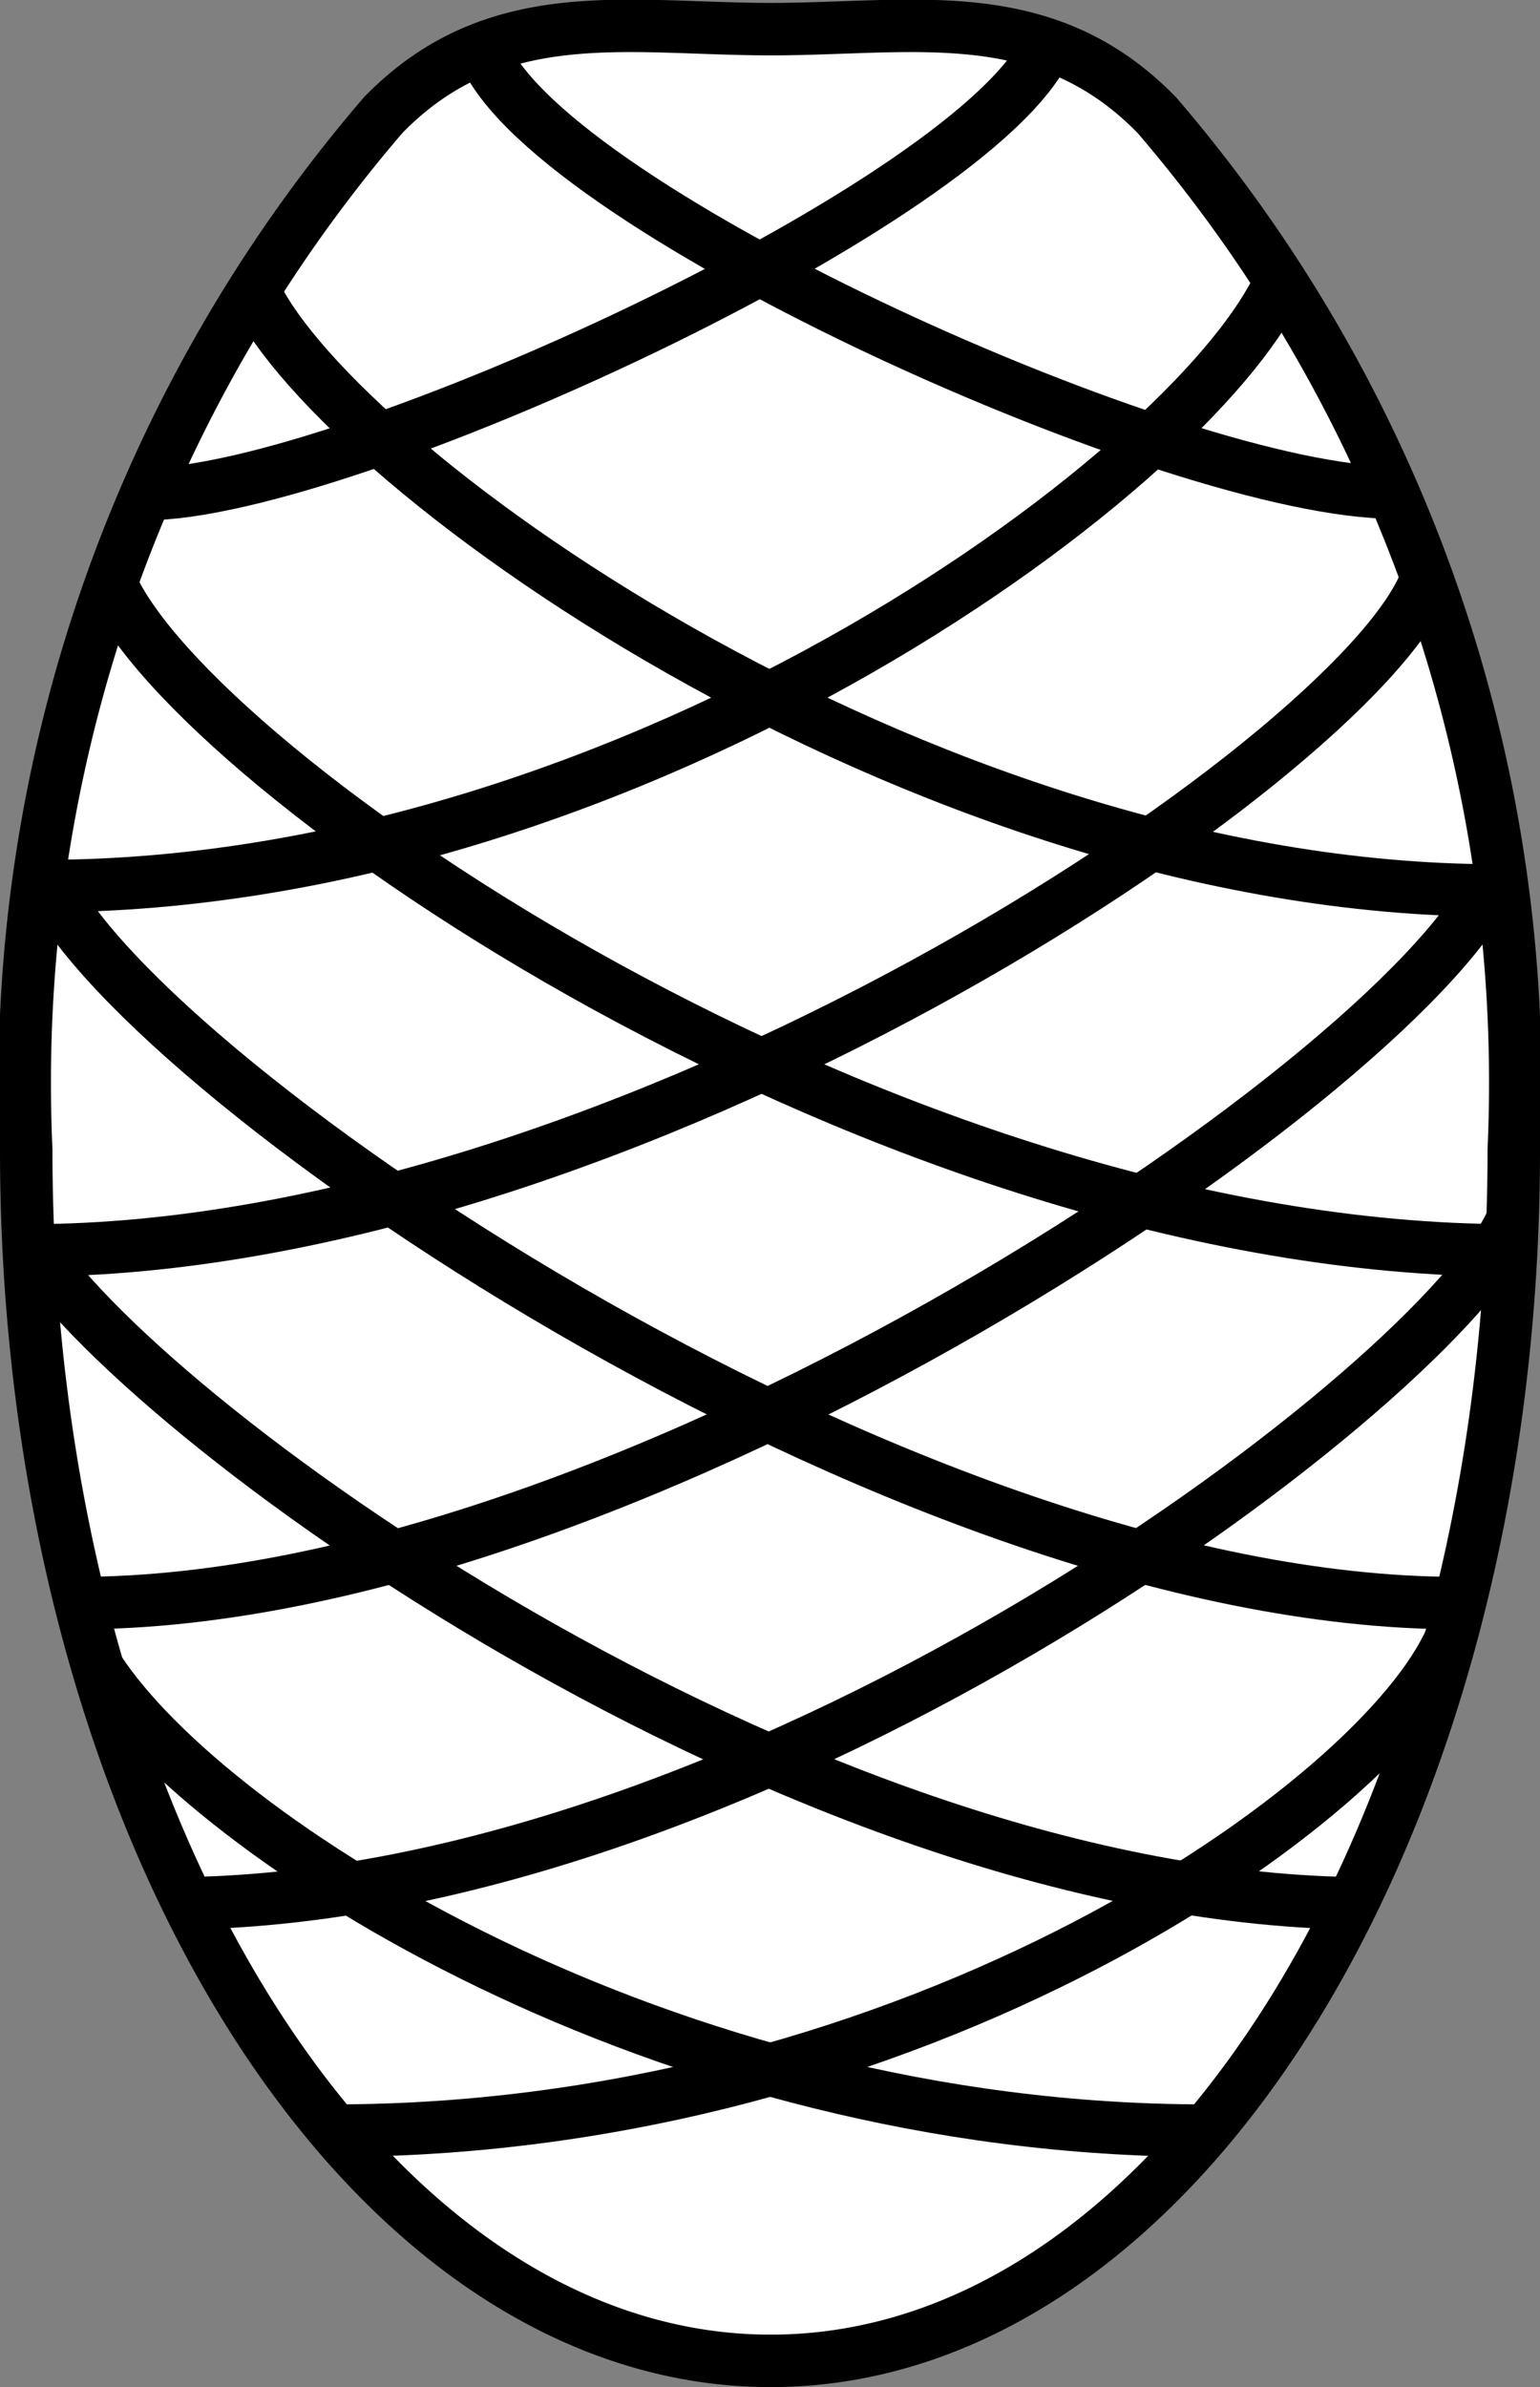 <svg xmlns="http://www.w3.org/2000/svg" viewBox="0 0 10.57 16.38"><rect x="0" y="0" width="10.57" height="16.38" fill="#808080" stroke="none"/><defs><style>.cls-1{fill:#fff;}.cls-1,.cls-2{stroke:#000;stroke-width:0.36px;}.cls-2{fill:none;}</style></defs><title>10.2.36</title><g id="Layer_2" data-name="Layer 2"><g id="SYMBOLS"><path class="cls-1" d="M7.94.79a10.19,10.19,0,0,1,2.45,7.1c0,4.59-2.29,8.31-5.1,8.31S.18,12.48.18,7.89A10.19,10.19,0,0,1,2.63.79C3.4,0,4.31.2,5.29.2S7.17,0,7.94.79Z"/><path class="cls-2" d="M1,3.39c1.35,0,5.71-2,6.19-3.08"/><path class="cls-2" d="M.3,6.08c4.09,0,8-2.92,8.51-4.2"/><path class="cls-2" d="M2.29,14.62c4,0,7.18-2.25,7.67-3.38"/><path class="cls-2" d="M1.29,13.06c4-.07,8.61-3.58,9.09-4.69"/><path class="cls-2" d="M.2,8.58C4.3,8.58,9.27,5.23,9.78,4"/><path class="cls-2" d="M.54,11c3.83,0,9.2-3.7,9.72-5"/><path class="cls-2" d="M9.57,3.38c-1.47,0-5.75-1.92-6.24-3"/><path class="cls-2" d="M10.27,6.11c-4,0-8.09-3-8.55-4.17"/><path class="cls-2" d="M8.27,14.62c-3.73,0-6.83-2-7.59-3.16"/><path class="cls-2" d="M9.28,13.06C5.44,13,.92,9.72.19,8.5"/><path class="cls-2" d="M10.37,8.58C6.08,8.58,1.32,5.29.76,4"/><path class="cls-2" d="M10,11C6.14,11,.83,7.3.31,6"/></g></g></svg>
